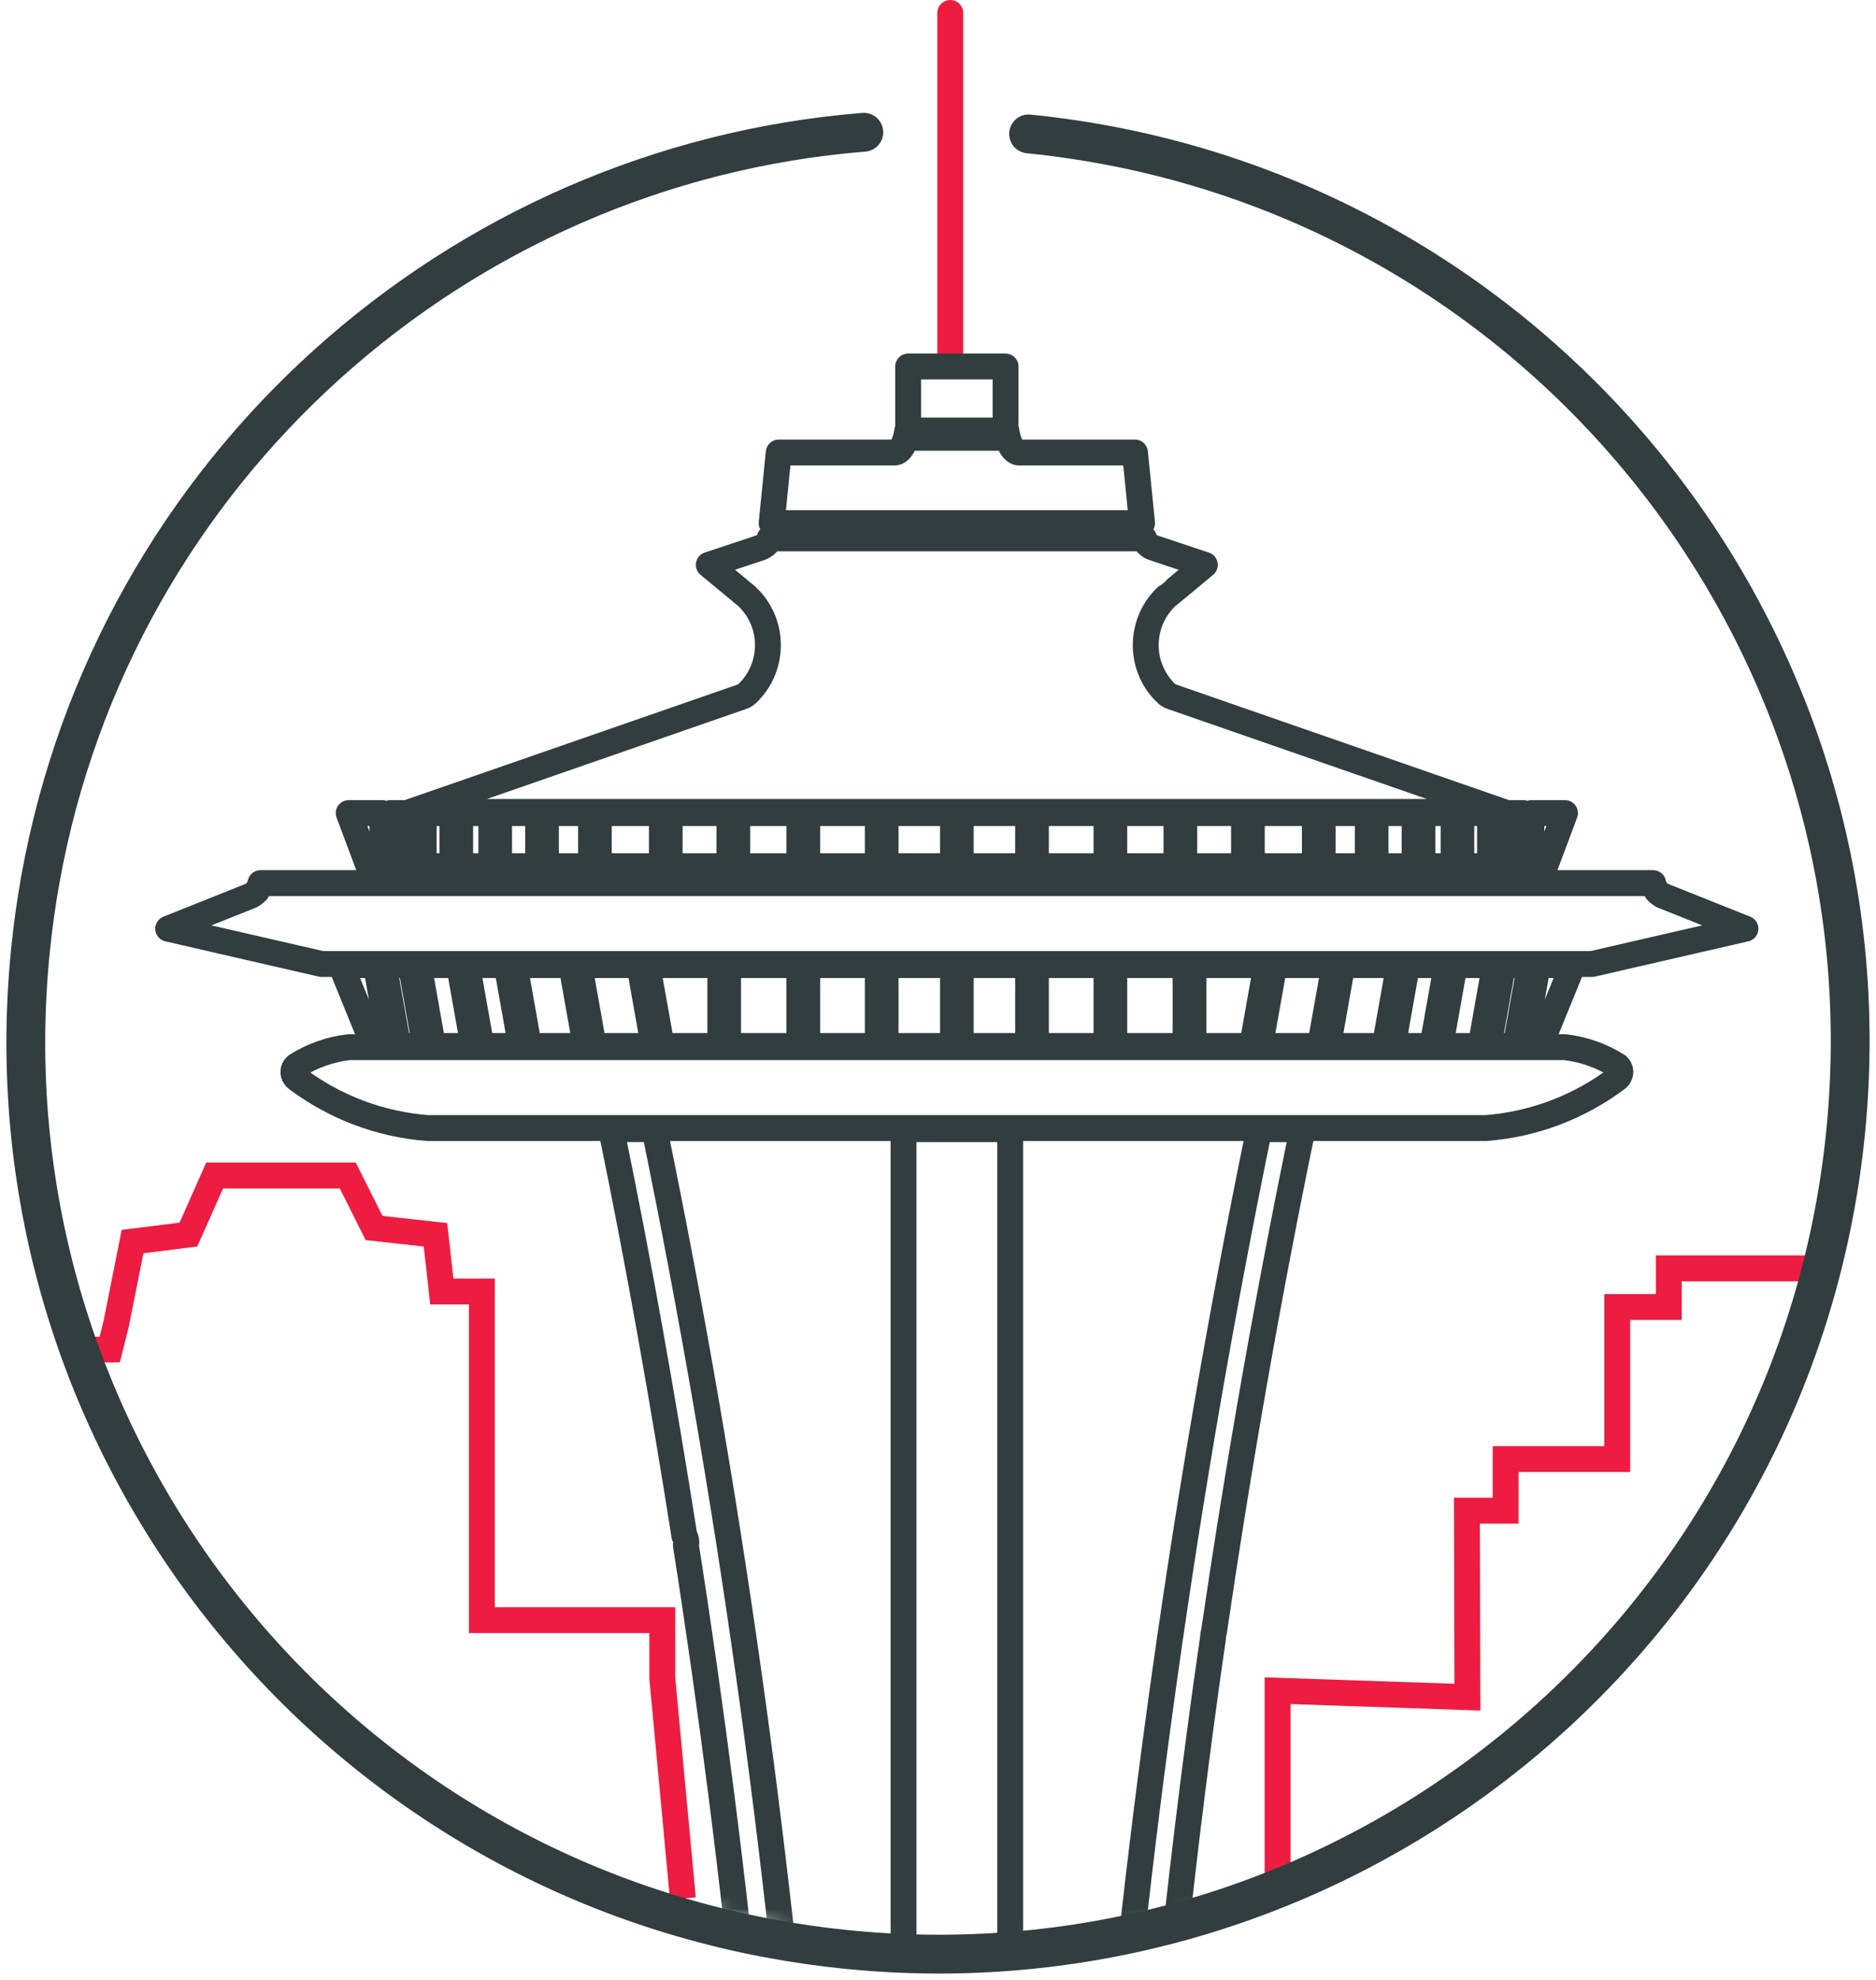 <svg xmlns="http://www.w3.org/2000/svg" xmlns:xlink="http://www.w3.org/1999/xlink" width="145" height="153" version="1.1" viewBox="0 0 145 153"><title>seattle-art</title><desc>Created with Sketch.</desc><defs><path id="path-1" d="M169.591,109.786 C164.26,143.44 135.116,169.169 99.963,169.169 C61.027,169.169 29.463,137.604 29.463,98.669 C29.463,63.683 54.948,34.649 88.367,29.118 C90.423,28.778 169.869,108.034 169.591,109.786 Z"/></defs><g id="meetups" fill="none" fill-rule="evenodd" stroke="none" stroke-width="1"><g id="seattle-art" transform="translate(-26, -19)"><g id="Group-7"><mask id="mask-2" fill="#fff"><use xlink:href="#path-1"/></mask><g id="Path" stroke="#313D3E" stroke-linecap="round" stroke-linejoin="round" stroke-width="2" mask="url(#mask-2)"><g><path d="M53.677,0.256 L50.327,0.256 C38.864,55.992 34.412,113.065 37.121,169.915 L41.552,212.878 L44.847,212.878 L40.395,169.686 C39.538,151.648 39.486,133.598 40.068,115.576 C40.056,115.528 40.008,115.504 40,115.452 C39.969,115.251 40.016,115.059 40.092,114.887 C40.599,99.684 41.608,84.505 43.131,69.377 C43.092,69.217 43.072,69.049 43.111,68.877 C43.127,68.809 43.167,68.753 43.195,68.693 C44.188,58.951 45.349,49.229 46.761,39.539 C46.757,39.407 46.777,39.279 46.821,39.155 C48.735,26.13 51.013,13.157 53.677,0.256 Z" transform="translate(73, 106)"/><path d="M0.237,0.256 C2.391,10.682 4.237,21.165 5.897,31.675 C5.988,31.832 6.052,32.004 6.052,32.196 C6.052,32.268 6.024,32.328 6.012,32.396 C8.015,45.169 9.654,57.99 10.922,70.847 C10.946,70.891 10.978,70.927 10.994,70.979 C11.058,71.183 11.042,71.383 10.99,71.576 C12.398,85.982 13.339,100.425 13.822,114.891 C13.858,114.979 13.902,115.067 13.914,115.163 C13.934,115.336 13.902,115.5 13.846,115.652 C14.424,133.634 14.376,151.636 13.519,169.626 L9.06,212.874 L12.354,212.874 L16.785,169.894 C19.494,113.061 15.042,55.984 3.579,0.252 L0.237,0.252 L0.237,0.256 Z" transform="translate(73, 106)"/><path d="M26.957,214.952 C28.341,214.952 29.705,214.88 31.081,214.848 L31.081,0.256 L26.957,0.256 L22.837,0.256 L22.837,214.848 C24.209,214.876 25.573,214.952 26.957,214.952 Z" transform="translate(73, 106)"/></g></g></g><path id="Path" stroke="#ED1C40" stroke-linecap="round" stroke-linejoin="round" stroke-width="2" d="M99.449,46.59 L99.449,20"/><path id="Shape" fill-rule="nonzero" stroke="#313D3E" stroke-linecap="round" stroke-linejoin="round" stroke-width="2" d="M99.957,106.17 L140.868,106.17 C144.545,105.881 148.047,104.556 150.998,102.334 C151.13,102.23 151.214,102.078 151.238,101.909 C151.262,101.741 151.214,101.573 151.106,101.441 C151.082,101.421 151.07,101.393 151.05,101.373 C149.814,100.584 148.394,100.08 146.934,99.919 L145.73,99.919 L54.184,99.919 L52.98,99.919 C51.536,100.08 50.128,100.58 48.904,101.357 C48.784,101.461 48.696,101.597 48.68,101.757 C48.656,101.925 48.704,102.094 48.812,102.226 C48.844,102.254 48.864,102.29 48.892,102.322 C48.896,102.326 48.9,102.322 48.904,102.326 C51.855,104.556 55.365,105.885 59.046,106.17 L99.957,106.17 Z M57.694,81.745 L142.22,81.745 L116.545,72.828 C116.402,72.78 116.278,72.7 116.174,72.604 C116.151,72.588 115.979,72.412 115.963,72.4 C115.022,71.399 114.519,70.09 114.559,68.712 C114.599,67.335 115.165,66.053 116.162,65.104 C116.21,65.084 119.126,62.65 119.126,62.65 L115.086,61.305 C114.982,61.269 114.898,61.209 114.814,61.149 C114.591,60.98 114.491,60.8 114.427,60.604 L85.483,60.604 C85.423,60.8 85.319,60.98 85.156,61.112 C85.012,61.209 84.928,61.269 84.824,61.305 L80.784,62.65 L83.692,65.056 C83.76,65.117 83.931,65.293 83.947,65.305 C84.888,66.306 85.391,67.615 85.351,68.992 C85.311,70.37 84.745,71.651 83.748,72.6 C83.636,72.7 83.512,72.784 83.369,72.832 L57.694,81.745 Z M96.192,47.322 L96.192,52.831 L103.722,52.831 L103.722,47.322 L99.957,47.322 L96.192,47.322 Z M86.189,53.968 L85.642,59.425 L114.272,59.425 L113.725,53.968 L104.775,53.968 C104.301,53.968 103.914,53.248 103.782,52.268 L96.128,52.268 C95.996,53.239 95.609,53.968 95.135,53.968 L86.189,53.968 Z M146.962,81.831 L144.362,81.831 L144.362,85.935 L145.426,85.935 L146.962,81.831 Z M56.155,81.831 L56.155,85.935 L58.145,85.935 L58.145,81.831 L56.155,81.831 L56.155,81.831 Z M58.747,85.935 L60.965,85.935 L60.965,81.831 L58.747,81.831 L58.747,85.935 Z M61.567,85.935 L63.976,85.935 L63.976,81.831 L61.567,81.831 L61.567,85.935 Z M64.575,85.935 L67.594,85.935 L67.594,81.831 L64.575,81.831 L64.575,85.935 Z M68.196,85.935 L71.682,85.935 L71.682,81.831 L68.196,81.831 L68.196,85.935 Z M72.284,85.935 L77.158,85.935 L77.158,81.831 L72.284,81.831 L72.284,85.935 Z M77.761,85.935 L82.379,85.935 L82.379,81.831 L77.761,81.831 L77.761,85.935 Z M82.982,85.935 L87.788,85.935 L87.788,81.831 L82.982,81.831 L82.982,85.935 Z M88.39,85.935 L93.847,85.935 L93.847,81.831 L88.39,81.831 L88.39,85.935 Z M94.449,85.935 L99.658,85.935 L99.658,81.831 L94.449,81.831 L94.449,85.935 Z M100.256,85.935 L105.465,85.935 L105.465,81.831 L100.256,81.831 L100.256,85.935 Z M106.067,85.935 L111.524,85.935 L111.524,81.831 L106.067,81.831 L106.067,85.935 Z M112.126,85.935 L116.932,85.935 L116.932,81.831 L112.126,81.831 L112.126,85.935 Z M117.535,85.935 L122.153,85.935 L122.153,81.831 L117.535,81.831 L117.535,85.935 Z M122.756,85.935 L127.63,85.935 L127.63,81.831 L122.756,81.831 L122.756,85.935 Z M128.232,85.935 L131.718,85.935 L131.718,81.831 L128.232,81.831 L128.232,85.935 Z M132.32,85.935 L135.339,85.935 L135.339,81.831 L132.32,81.831 L132.32,85.935 Z M135.942,85.935 L138.351,85.935 L138.351,81.831 L135.942,81.831 L135.942,85.935 Z M138.949,85.935 L141.167,85.935 L141.167,81.831 L138.949,81.831 L138.949,85.935 Z M141.769,85.935 L143.759,85.935 L143.759,81.831 L141.769,81.831 L141.769,85.935 Z M52.952,81.831 L54.488,85.935 L55.552,85.935 L55.552,81.831 L52.952,81.831 L52.952,81.831 Z M39,90.766 L50.858,93.493 L149.052,93.493 L160.91,90.766 L154.469,88.193 C154.449,88.187 154.437,88.166 154.417,88.155 C154.345,88.123 154.285,88.07 154.225,88.017 C154.169,87.969 154.114,87.931 154.066,87.873 C154.014,87.808 153.978,87.739 153.938,87.664 C153.898,87.595 153.858,87.526 153.826,87.446 C153.802,87.381 153.79,87.312 153.775,87.243 L46.136,87.243 C46.12,87.312 46.108,87.381 46.084,87.446 C46.056,87.526 46.012,87.595 45.972,87.664 C45.932,87.739 45.896,87.808 45.844,87.873 C45.796,87.931 45.741,87.969 45.685,88.017 C45.621,88.07 45.561,88.118 45.493,88.155 C45.473,88.166 45.461,88.182 45.442,88.193 L39,90.766 Z M147.568,93.579 L144.86,93.579 L143.747,99.829 L145.02,99.829 L147.568,93.579 Z M58.859,99.829 L57.75,93.579 L55.664,93.579 L56.777,99.829 L58.859,99.829 Z M62.592,99.829 L61.479,93.579 L58.36,93.579 L59.469,99.829 L62.592,99.829 Z M66.27,99.829 L65.161,93.579 L62.094,93.579 L63.207,99.829 L66.27,99.829 Z M71.271,99.829 L70.159,93.579 L65.771,93.579 L66.88,99.829 L71.271,99.829 Z M76.528,99.829 L75.415,93.579 L70.773,93.579 L71.886,99.829 L76.528,99.829 Z M81.674,99.829 L81.674,93.579 L76.03,93.579 L77.143,99.829 L81.674,99.829 Z M82.276,99.829 L87.784,99.829 L87.784,93.579 L82.276,93.579 L82.276,99.829 Z M88.39,99.829 L93.847,99.829 L93.847,93.579 L88.39,93.579 L88.39,99.829 Z M94.449,99.829 L99.658,99.829 L99.658,93.579 L94.449,93.579 L94.449,99.829 Z M100.256,99.829 L105.465,99.829 L105.465,93.579 L100.256,93.579 L100.256,99.829 Z M106.067,99.829 L111.524,99.829 L111.524,93.579 L106.067,93.579 L106.067,99.829 Z M112.126,99.829 L117.634,99.829 L117.634,93.579 L112.126,93.579 L112.126,99.829 Z M118.241,99.829 L122.776,99.829 L123.888,93.579 L118.245,93.579 L118.245,99.829 L118.241,99.829 Z M123.386,99.829 L128.028,99.829 L129.141,93.579 L124.499,93.579 L123.386,99.829 Z M128.643,99.829 L133.03,99.829 L134.139,93.579 L129.751,93.579 L128.643,99.829 Z M133.644,99.829 L136.712,99.829 L137.824,93.579 L134.757,93.579 L133.644,99.829 Z M137.322,99.829 L140.441,99.829 L141.55,93.579 L138.431,93.579 L137.322,99.829 Z M141.055,99.829 L143.141,99.829 L144.254,93.579 L142.168,93.579 L141.055,99.829 Z M52.346,93.579 L54.894,99.829 L56.167,99.829 L55.054,93.579 L52.346,93.579 Z"/><path id="Shape" fill-rule="nonzero" stroke="#ED1C40" stroke-width="2" d="M32.58,123.309 L34.483,123.284 L34.981,121.292 L36.247,114.941 L40.562,114.402 L42.591,109.839 L52.883,109.839 L54.91,113.892 L59.66,114.419 L60.147,118.802 L63.246,118.802 L63.246,144.197 L77.19,144.197 L77.19,148.679 C77.19,148.679 78.251,160.032 78.781,165.709"/><path id="Shape" fill-rule="nonzero" stroke="#ED1C40" stroke-width="2" d="M124.749,164.366 C124.749,159.461 124.749,149.649 124.749,149.649 L139.419,150.147 L139.381,135.732 L142.374,135.732 L142.374,131.749 L144.865,131.749 L145,131.749 L151,131.749 L151,120 L154.986,120 L154.986,117.012 L165.651,117.012"/><path id="Shape-Copy-5" stroke="#313D3E" stroke-linecap="round" stroke-linejoin="round" stroke-width="3" d="M98.5,170 C59.565,170 28,138.435 28,99.5 C28,61.976 57.318,31.298 94.297,29.123 C95.687,29.041 97.089,29 98.5,29 C100.613,29 102.704,29.093 104.77,29.275 C140.768,32.448 169,62.678 169,99.5 C169,101.388 168.926,103.259 168.78,105.109 C166.256,137.177 142.273,163.213 111.186,168.862" transform="translate(98.5, 99.5) rotate(-174.3) translate(-98.5, -99.5)"/></g></g></svg>